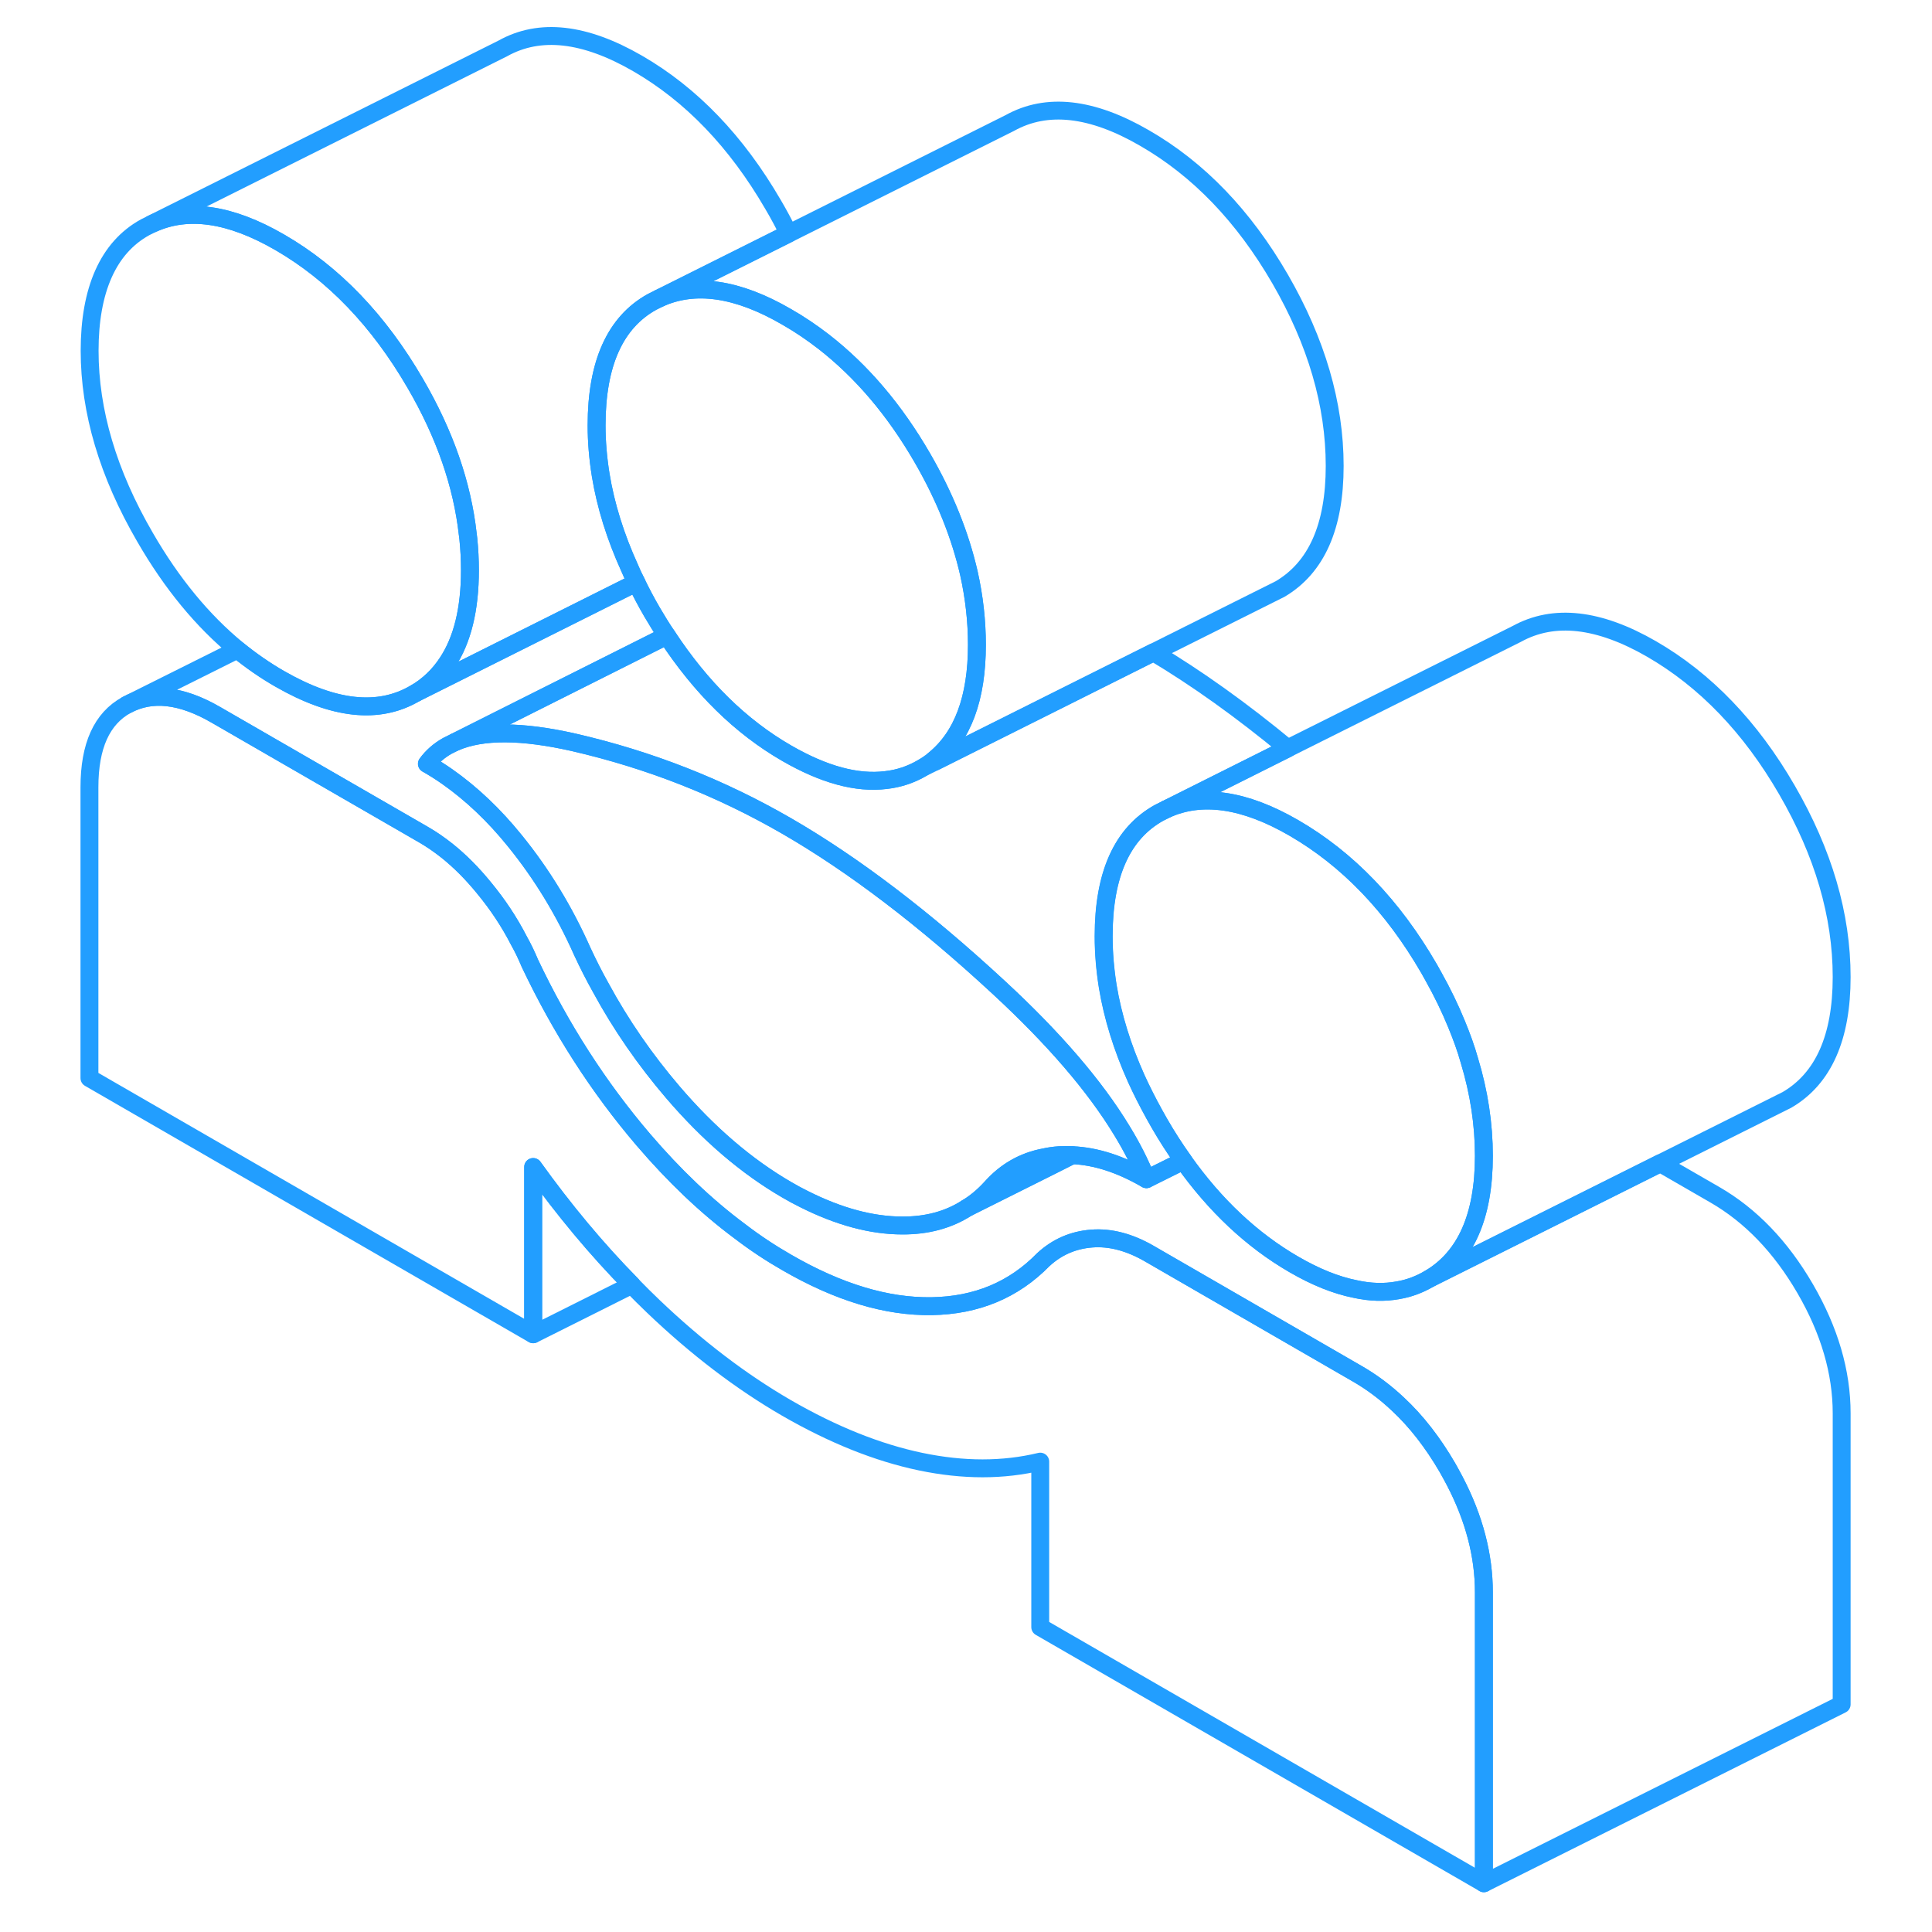 <svg width="48" height="48" viewBox="0 0 102 108" fill="none" xmlns="http://www.w3.org/2000/svg" stroke-width="1px" stroke-linecap="round" stroke-linejoin="round"><path d="M79.95 89.006V105.276L55.15 90.956V81.706C53.08 82.206 50.85 82.206 48.46 81.706C46.07 81.206 43.57 80.206 40.97 78.706C38.43 77.236 35.95 75.346 33.53 73.036C33.12 72.646 32.71 72.236 32.31 71.826C30.35 69.836 28.52 67.636 26.8 65.236V74.586L2 60.266V44.006C2 41.696 2.69 40.166 4.08 39.406C5.47 38.656 7.13 38.836 9.08 39.966L20.69 46.666C21.14 46.926 21.57 47.226 22 47.566C22.71 48.136 23.39 48.816 24.05 49.626C24.82 50.556 25.47 51.536 26.01 52.586C26.24 52.996 26.44 53.416 26.62 53.846C28.34 57.476 30.45 60.766 32.96 63.706C34.68 65.716 36.47 67.426 38.34 68.816C39.2 69.476 40.08 70.056 40.97 70.566C43.87 72.246 46.57 73.056 49.08 73.016C51.59 72.976 53.67 72.106 55.32 70.416C56.09 69.706 56.99 69.316 58.03 69.236C59.06 69.156 60.14 69.436 61.26 70.086L72.86 76.786C73.68 77.256 74.44 77.826 75.15 78.496C76.19 79.466 77.1 80.646 77.91 82.036C78.05 82.286 78.19 82.536 78.32 82.786C79.41 84.876 79.95 86.956 79.95 89.006Z" stroke="#229EFF" stroke-linejoin="round"/><path d="M99.95 54.616C99.95 57.996 98.93 60.296 96.89 61.486L96.25 61.806L89.81 65.026L76.89 71.486C78.93 70.296 79.95 67.996 79.95 64.616C79.95 62.846 79.68 61.066 79.14 59.286C78.95 58.606 78.7 57.926 78.42 57.246C78.06 56.366 77.63 55.476 77.13 54.586C77.05 54.446 76.97 54.296 76.89 54.156C74.86 50.646 72.33 48.016 69.32 46.276C66.55 44.676 64.17 44.336 62.17 45.246L68.98 41.836L81.79 35.436C83.86 34.296 86.37 34.576 89.32 36.276C92.33 38.016 94.86 40.646 96.89 44.156C98.93 47.676 99.95 51.156 99.95 54.616Z" stroke="#229EFF" stroke-linejoin="round"/><path d="M56.94 64.576L55.87 65.116L51.03 67.536C51.53 67.236 51.98 66.856 52.4 66.396C53.21 65.486 54.2 64.916 55.37 64.696C55.64 64.636 55.92 64.596 56.21 64.576C56.45 64.576 56.69 64.556 56.94 64.576Z" stroke="#229EFF" stroke-linejoin="round"/><path d="M61.09 65.916C59.64 65.076 58.28 64.636 56.96 64.576H56.95C56.7 64.556 56.46 64.576 56.22 64.576C55.93 64.596 55.65 64.636 55.38 64.696C54.21 64.916 53.22 65.486 52.41 66.396C51.99 66.856 51.54 67.236 51.04 67.536C50.01 68.196 48.81 68.516 47.45 68.506C45.72 68.506 43.89 68.006 41.94 67.026C41.62 66.866 41.3 66.696 40.98 66.506C38.74 65.206 36.61 63.386 34.61 61.046C33.08 59.256 31.73 57.316 30.59 55.216C30.22 54.556 29.88 53.886 29.56 53.196C28.55 50.926 27.3 48.866 25.79 47.006C24.62 45.556 23.36 44.366 22.01 43.416C21.64 43.156 21.26 42.916 20.87 42.696C21.17 42.286 21.55 41.956 22.01 41.696L22.43 41.486C23.95 40.826 26.17 40.836 29.11 41.506C33.31 42.476 37.26 44.026 40.98 46.176C44.7 48.326 48.66 51.336 52.85 55.216C55.91 58.046 58.2 60.706 59.71 63.196C60.28 64.126 60.74 65.036 61.09 65.916Z" stroke="#229EFF" stroke-linejoin="round"/><path d="M41.09 13.056L33.83 16.686L33.45 16.876C31.39 18.016 30.35 20.316 30.35 23.776C30.35 24.696 30.43 25.626 30.58 26.556C30.86 28.266 31.4 29.996 32.2 31.756C32.31 32.026 32.44 32.296 32.58 32.566L22.01 37.856L20.21 38.756C20.94 38.326 21.54 37.756 22.01 37.036C22.85 35.766 23.27 34.046 23.27 31.876C23.27 31.286 23.24 30.706 23.18 30.116C23.18 30.036 23.16 29.956 23.15 29.876C22.84 27.076 21.86 24.256 20.21 21.426C18.17 17.916 15.65 15.286 12.64 13.546C9.86 11.936 7.48 11.596 5.49 12.516L25.11 2.706C27.17 1.556 29.68 1.836 32.64 3.546C35.65 5.286 38.17 7.916 40.21 11.426C40.53 11.966 40.82 12.516 41.09 13.056Z" stroke="#229EFF" stroke-linejoin="round"/><path d="M51.61 36.046C51.61 39.046 50.81 41.176 49.22 42.466C49.01 42.636 48.79 42.786 48.56 42.926C47.93 43.296 47.25 43.526 46.52 43.606C44.9 43.806 43.06 43.306 40.98 42.106C38.41 40.626 36.18 38.436 34.28 35.536C33.99 35.106 33.72 34.666 33.45 34.206C33.13 33.656 32.84 33.106 32.58 32.566C32.44 32.296 32.31 32.026 32.2 31.756C31.4 29.996 30.86 28.266 30.58 26.556C30.43 25.626 30.35 24.696 30.35 23.776C30.35 20.316 31.39 18.016 33.45 16.876L33.83 16.686C35.83 15.766 38.21 16.106 40.98 17.716C41.7 18.126 42.39 18.596 43.05 19.106C45.17 20.756 47.01 22.916 48.56 25.596C49.81 27.756 50.67 29.906 51.16 32.036C51.46 33.376 51.61 34.716 51.61 36.046Z" stroke="#229EFF" stroke-linejoin="round"/><path d="M61.8 62.766C62.23 63.516 62.69 64.226 63.16 64.886L61.09 65.916C60.74 65.036 60.28 64.126 59.71 63.196C58.2 60.706 55.91 58.046 52.85 55.216C48.66 51.336 44.7 48.326 40.98 46.176C37.26 44.026 33.31 42.476 29.11 41.506C26.17 40.836 23.95 40.826 22.43 41.486L34.28 35.536C36.18 38.436 38.41 40.626 40.98 42.106C43.06 43.306 44.9 43.806 46.52 43.606C47.25 43.526 47.93 43.296 48.56 42.926L49.27 42.576L61.48 36.466C63.88 37.896 66.39 39.686 68.99 41.836L62.18 45.246L61.8 45.436C59.73 46.586 58.7 48.886 58.7 52.336C58.7 53.266 58.78 54.206 58.93 55.146C59.21 56.836 59.74 58.546 60.52 60.286C60.82 60.946 61.16 61.616 61.53 62.286C61.62 62.446 61.71 62.606 61.8 62.766Z" stroke="#229EFF" stroke-linejoin="round"/><path d="M99.95 79.006V95.276L79.95 105.276V89.006C79.95 86.956 79.41 84.876 78.32 82.786C78.19 82.536 78.05 82.286 77.91 82.036C77.1 80.646 76.19 79.466 75.15 78.496C74.44 77.826 73.68 77.256 72.86 76.786L61.26 70.086C60.14 69.436 59.06 69.156 58.03 69.236C56.99 69.316 56.09 69.706 55.32 70.416C53.67 72.106 51.59 72.976 49.08 73.016C46.57 73.056 43.87 72.246 40.97 70.566C40.08 70.056 39.2 69.476 38.34 68.816C36.47 67.426 34.68 65.716 32.96 63.706C30.45 60.766 28.34 57.476 26.62 53.846C26.44 53.416 26.24 52.996 26.01 52.586C25.47 51.536 24.82 50.556 24.05 49.626C23.39 48.816 22.71 48.136 22 47.566C21.57 47.226 21.14 46.926 20.69 46.666L9.08 39.966C7.13 38.836 5.47 38.656 4.08 39.406L10.27 36.316C11.02 36.926 11.81 37.476 12.63 37.946C15.64 39.676 18.16 39.956 20.2 38.756L22 37.856L32.57 32.566C32.83 33.106 33.12 33.656 33.44 34.206C33.71 34.666 33.98 35.106 34.27 35.536L22.42 41.486L22 41.696C21.54 41.956 21.16 42.286 20.86 42.696C21.25 42.916 21.63 43.156 22 43.416C23.35 44.366 24.61 45.556 25.78 47.006C27.29 48.866 28.54 50.926 29.55 53.196C29.87 53.886 30.21 54.556 30.58 55.216C31.72 57.316 33.07 59.256 34.6 61.046C36.6 63.386 38.73 65.206 40.97 66.506C41.29 66.696 41.61 66.866 41.93 67.026C43.88 68.006 45.71 68.506 47.44 68.506C48.8 68.506 50 68.196 51.03 67.536L55.87 65.116L56.94 64.576H56.95C58.27 64.636 59.63 65.076 61.08 65.916L63.15 64.886C64.93 67.396 66.99 69.326 69.32 70.676C70.54 71.386 71.69 71.846 72.75 72.056C73.6 72.246 74.4 72.266 75.15 72.126C75.76 72.026 76.34 71.806 76.89 71.486L89.81 65.026L92.86 66.786C94.87 67.946 96.55 69.696 97.91 72.036C99.27 74.376 99.95 76.706 99.95 79.006Z" stroke="#229EFF" stroke-linejoin="round"/><path d="M71.61 26.046C71.61 29.436 70.59 31.726 68.56 32.926L67.92 33.246L61.48 36.466L49.27 42.576C49.27 42.576 49.24 42.496 49.22 42.466C50.81 41.176 51.61 39.046 51.61 36.046C51.61 34.716 51.46 33.376 51.16 32.036C50.67 29.906 49.81 27.756 48.56 25.596C47.01 22.916 45.17 20.756 43.05 19.106C42.39 18.596 41.7 18.126 40.98 17.716C38.21 16.106 35.83 15.766 33.83 16.686L41.09 13.056L53.45 6.876C55.52 5.726 58.03 6.006 60.98 7.716C64 9.456 66.52 12.076 68.56 15.596C70.59 19.106 71.61 22.596 71.61 26.046Z" stroke="#229EFF" stroke-linejoin="round"/><path d="M23.27 31.876C23.27 34.046 22.85 35.766 22.01 37.036C21.54 37.756 20.94 38.326 20.21 38.756C18.17 39.956 15.65 39.676 12.64 37.946C11.82 37.476 11.03 36.926 10.28 36.316C8.32 34.706 6.6 32.616 5.11 30.036C3.04 26.476 2.01 22.996 2.01 19.606C2.01 16.216 3.04 13.846 5.11 12.706L5.49 12.516C7.48 11.596 9.86 11.936 12.64 13.546C15.65 15.286 18.17 17.916 20.21 21.426C21.86 24.256 22.84 27.076 23.15 29.876C23.15 29.956 23.17 30.036 23.18 30.116C23.24 30.706 23.27 31.286 23.27 31.876Z" stroke="#229EFF" stroke-linejoin="round"/><path d="M32.32 71.826L26.81 74.586V65.236C28.53 67.636 30.36 69.836 32.32 71.826Z" stroke="#229EFF" stroke-linejoin="round"/><path d="M79.95 64.616C79.95 67.996 78.93 70.296 76.89 71.486C76.34 71.806 75.76 72.026 75.15 72.126C74.4 72.266 73.6 72.246 72.75 72.056C71.69 71.846 70.54 71.386 69.32 70.676C66.99 69.326 64.93 67.396 63.15 64.886C62.68 64.226 62.22 63.516 61.79 62.766C61.7 62.606 61.61 62.446 61.52 62.286C61.15 61.616 60.81 60.946 60.51 60.286C59.73 58.546 59.2 56.836 58.92 55.146C58.77 54.206 58.69 53.266 58.69 52.336C58.69 48.886 59.72 46.586 61.79 45.436L62.17 45.246C64.17 44.336 66.55 44.676 69.32 46.276C72.33 48.016 74.86 50.646 76.89 54.156C76.97 54.296 77.05 54.446 77.13 54.586C77.63 55.476 78.06 56.366 78.42 57.246C78.7 57.926 78.95 58.606 79.14 59.286C79.68 61.066 79.95 62.846 79.95 64.616Z" stroke="#229EFF" stroke-linejoin="round"/></svg>